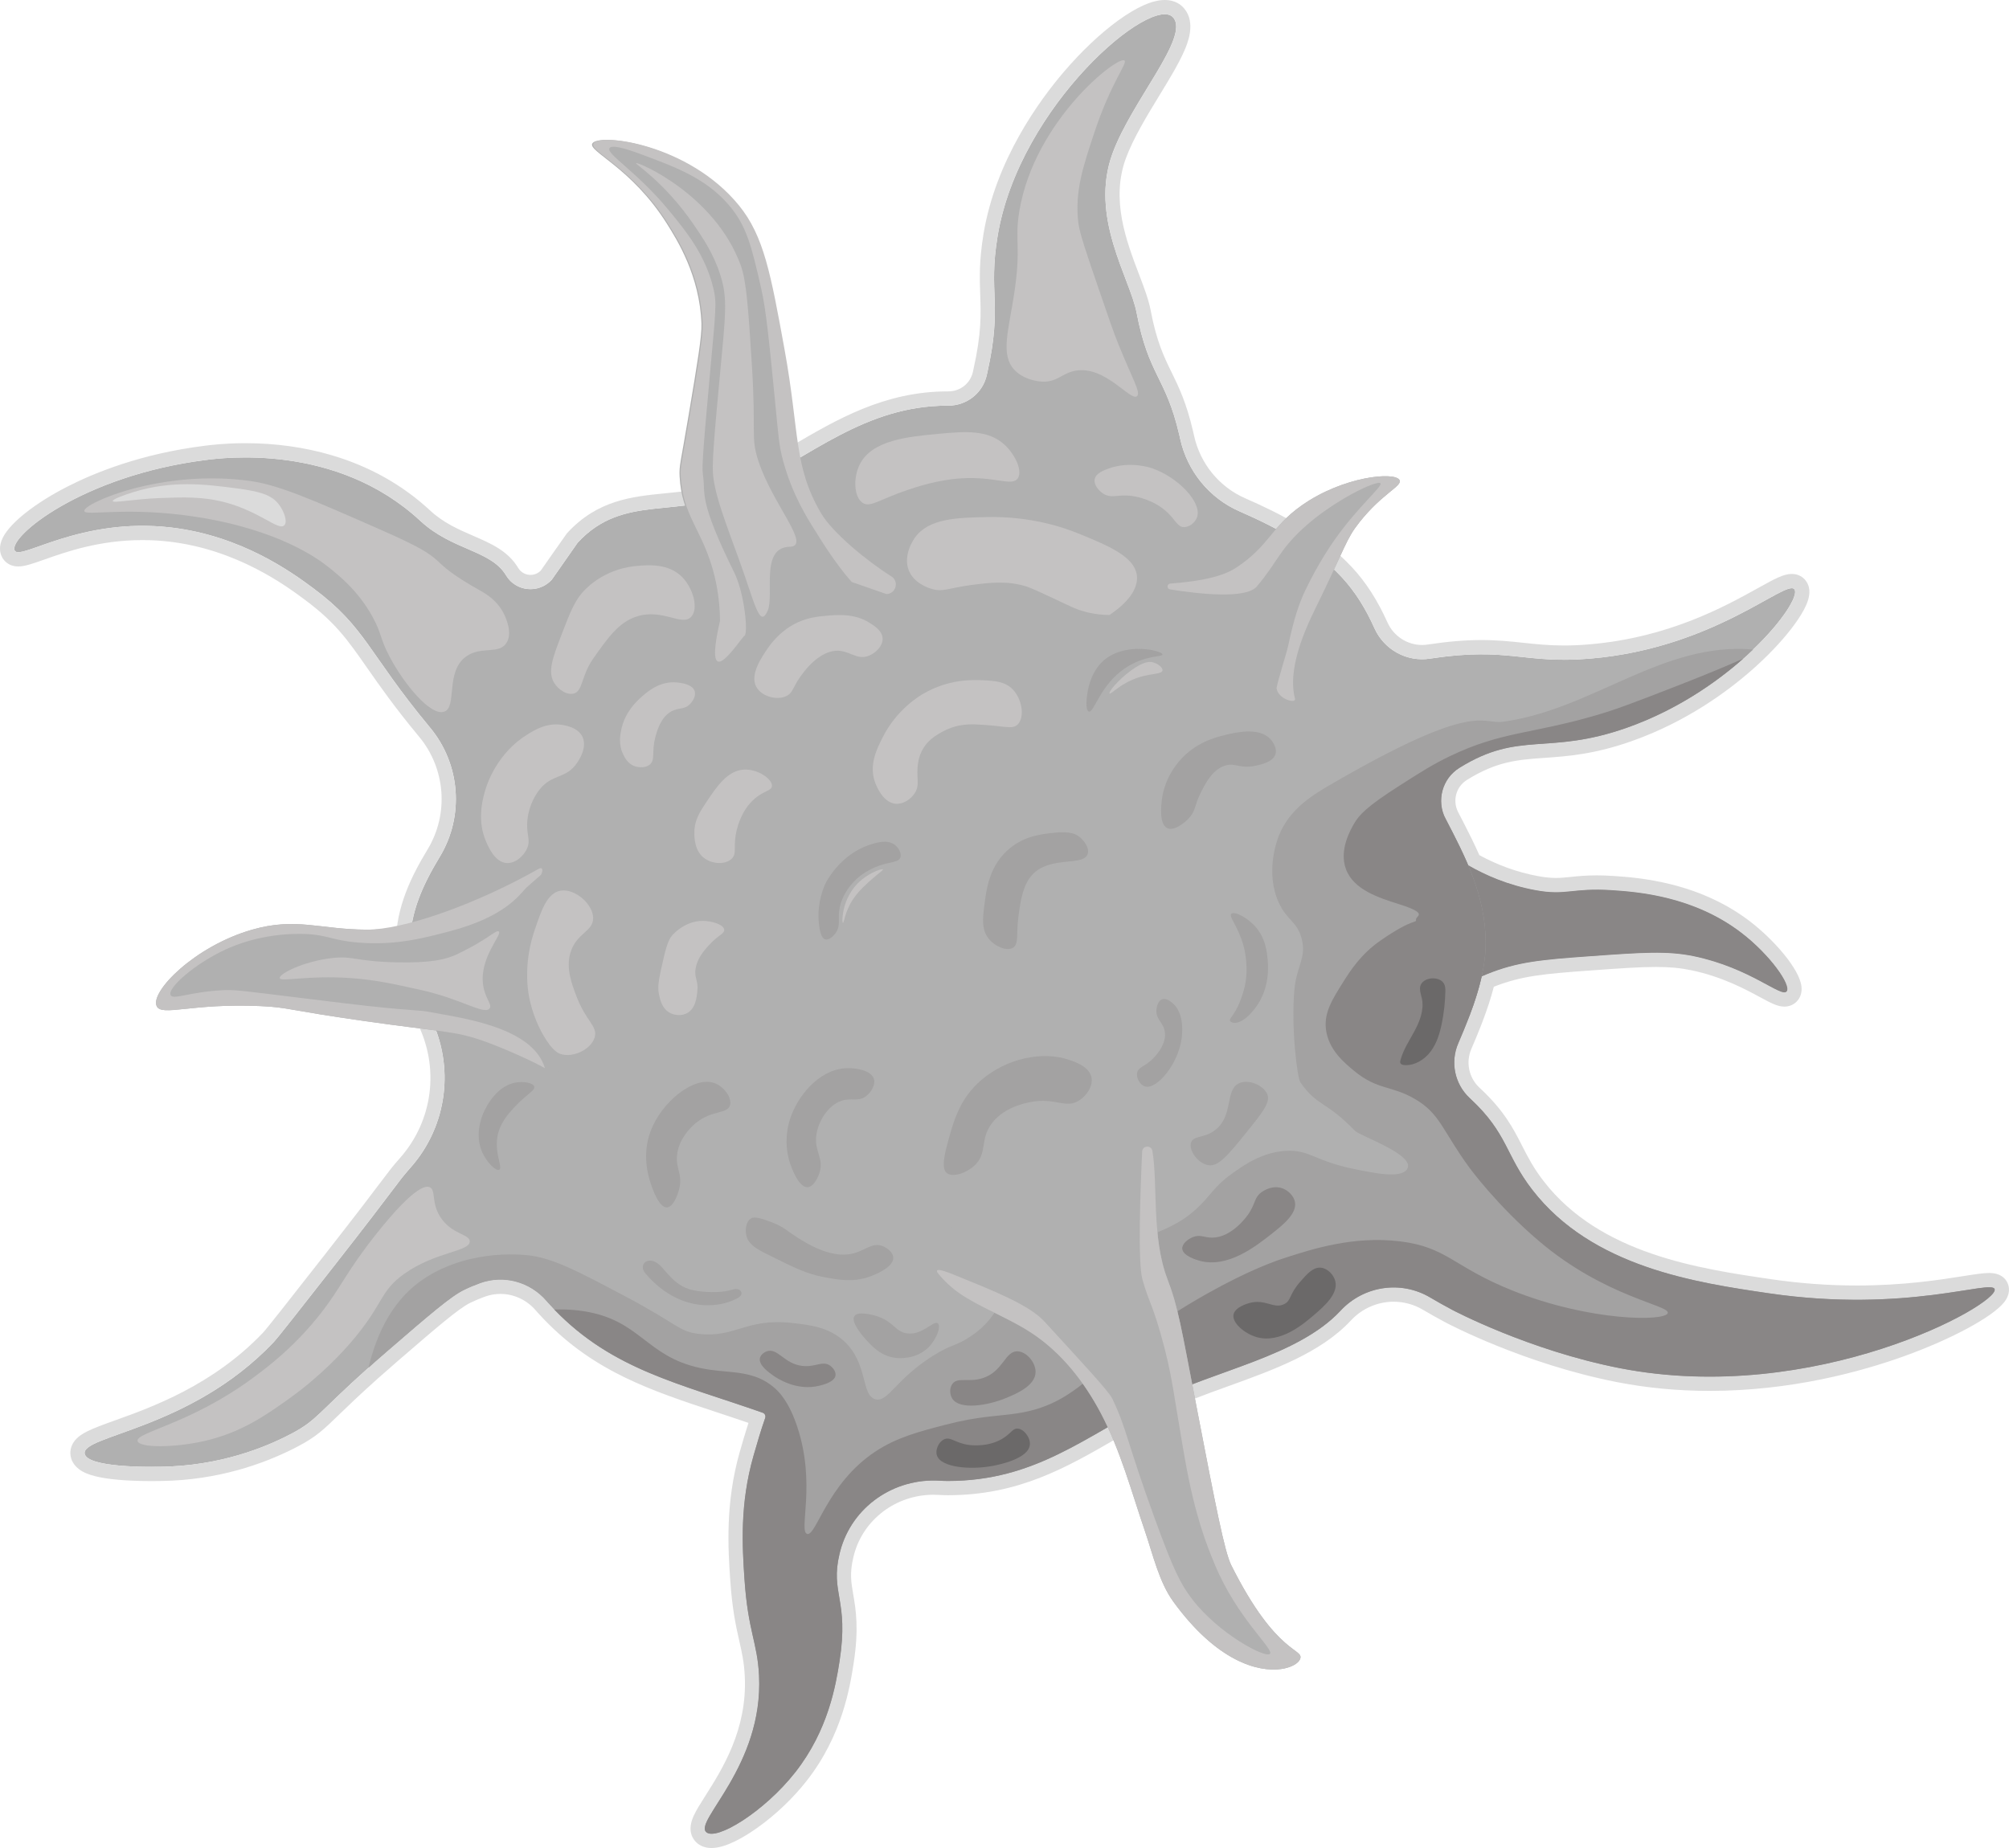 <?xml version="1.0" encoding="UTF-8"?>
<svg id="Capa_1" xmlns="http://www.w3.org/2000/svg" viewBox="0 0 1692.479 1557.1">
  <defs>
    <style>
      .cls-1 {
        fill: #898686;
      }

      .cls-2 {
        fill: #a3a2a2;
      }

      .cls-3 {
        fill: #c4c2c2;
      }

      .cls-4 {
        fill: #b0b0b0;
      }

      .cls-5 {
        fill: #dbdbdb;
      }

      .cls-6 {
        fill: #6b6969;
      }
    </style>
  </defs>
  <g>
    <path class="cls-4" d="M1364.609,1152.791c-76.89-15.03-141.05-49.06-141.05-49.06-6.73-3.57-12.94-7.07-18.71-10.49-24.57-14.56-55.87-9.89-75.36,10.99-.13.14-.26.28-.39.42-35.79,38.16-106.07,50.23-153.14,74.2-61.64,31.4-103.46,68.99-177.37,68.99-2.26,0-4.53-.07-6.81-.22-38.57-2.46-74.02,21.92-83.91,59.28-.2.75-.39,1.5-.57,2.27-8.04,33.38,8.09,38.47,0,90.45-3.15,20.23-9.51,58.22-37.19,93.52-26.29,33.53-66.72,58.14-75.13,50.59-10.51-9.43,48.17-55.79,44.46-131.84-1.37-28.26-9.25-36.95-12.26-81.26-1.89-27.79-4.02-63.6,7.66-104.25,2.94-10.23,6.06-21.05,9.78-31.63.64-1.79-.29-3.76-2.08-4.39l-.03-.01c-69.69-24.57-126.55-36.04-175.54-86.98-1.75-1.81-3.49-3.68-5.22-5.6-.48-.53-.95-1.07-1.42-1.62-13.77-15.95-35.76-22.09-55.6-15.01-4.44,1.58-8.99,3.47-13.65,5.73-11.13,5.37-28.6,20.44-63.55,50.59-6.38,5.5-12.06,10.49-17.13,15.02-42.48,37.92-43.11,44.05-64.8,55.5-15.28,8.07-51.75,25.22-101.35,27.6-20.3.97-70.9.81-72.91-10.73-2.71-15.61,88.88-20.21,158.76-93.52,3.86-4.05,20.01-24.68,52.32-65.93,54.73-69.89,51.11-67.59,63.13-81.25.17-.19.33-.38.49-.56,30.96-35.07,37.25-85.34,16.2-127.11-9.68-19.21-16.69-39.31-16.69-61.67,0-26.47,11.16-50.09,24.93-72.86,20.76-34.3,17.47-77.99-8.13-108.84l-.4-.47c-52.1-62.79-53.6-83.97-98.12-117.05-18.04-13.4-60.41-44.13-119.58-51.1-76.67-9.04-127.24,28.2-131.85,19.44-5.92-11.24,56.67-63.18,160.96-76.36,13.85-1.75,109.77-14.59,180.77,51.31,26.85,24.92,59.38,24.53,72.2,45.9,8.31,13.86,27.6,15.6,38.51,3.67.07-.08,21.73-31.1,21.8-31.18,38.77-42.16,85.26-19.13,137.47-44.21,59.29-28.47,104.31-71.29,174.48-71.29h.11c15.58.12,29.2-10.49,32.6-25.69.18-.83.36-1.64.54-2.45,12.86-57.69.54-65.91,8.58-114.66,18.19-110.22,130.56-204.6,147.97-184.17,13.97,16.4-34.58,69.58-51.11,114.38-19.79,53.68,14.74,105.27,20.26,134.27,10.18,53.44,24.49,53.76,35.94,102.86.27,1.16.53,2.33.79,3.52,5.97,27.14,24.5,49.89,49.96,61.02,32.41,14.17,63.16,30.78,86.06,55.39,11.79,12.66,20.55,27.31,27.63,43.09,8.1,18.05,27.11,28.6,46.67,25.63.19-.03.38-.06.57-.09,66.66-10.08,77.83,4.91,135.09,0,104.94-8.98,165.04-67.7,171.54-58.25,3.41,4.96-9.55,26.47-34.84,50.66-2.66,2.54-5.45,5.12-8.38,7.7-24.38,21.55-57.89,44.03-97.83,58.15-66.7,23.58-90.52,2.31-141.05,33.73-.09.06-.19.12-.28.18-14.13,8.82-19.22,26.89-12.1,41.83.16.34.33.68.5,1.01,1.42,2.74,2.84,5.48,4.25,8.22,5.25,10.2,10.35,20.41,14.8,30.89,14.5,8.39,33.52,16.75,56.75,21.04,26,4.81,30.59-2.22,64.39,0,21.88,1.44,68.75,5.1,108.85,35.75,24.5,18.72,42.48,44.47,38.33,49.58-4.54,5.58-30.34-19.67-78.19-29.65-22.4-4.68-44.06-3.12-87.39,0-40.42,2.9-61.17,4.58-87.39,15.33-1.34.55-2.66,1.11-3.96,1.68-2.47,11.06-6.14,22.32-10.4,33.56-.49,1.28-.98,2.56-1.48,3.84-2.47,6.33-5.12,12.66-7.83,18.93-6.86,15.87-3.05,34.33,9.59,46.13.26.24.51.48.76.71,31.56,29.49,29.18,47.06,52.05,76.65,50.51,65.35,138.3,78.22,199.38,87.17,116.24,17.04,187.94-12.17,190.11-3.43,3.23,13.05-151.66,98.6-315.82,66.51Z"/>
    <path class="cls-5" d="M981.253,12c3.096,0,5.522.906,7.137,2.801,13.97,16.4-34.58,69.58-51.11,114.38-19.79,53.68,14.74,105.27,20.26,134.27,10.18,53.44,24.49,53.76,35.94,102.86.27,1.16.53,2.33.79,3.52,5.97,27.14,24.5,49.89,49.96,61.02,32.41,14.17,63.16,30.78,86.06,55.39,11.79,12.66,20.55,27.31,27.63,43.09,7.187,16.016,22.965,26.128,40.094,26.128,2.175,0,4.372-.163,6.575-.498.19-.03.38-.06.57-.09,17.54-2.652,31.24-3.569,42.947-3.569,26.191,0,42.416,4.587,69.395,4.587,6.792,0,14.262-.29,22.748-1.018,97.164-8.315,155.889-59.276,169.218-59.276,1.067,0,1.841.326,2.322,1.026,3.41,4.96-9.55,26.47-34.84,50.66-2.66,2.54-5.45,5.12-8.38,7.7-24.38,21.55-57.89,44.03-97.83,58.15-66.7,23.58-90.52,2.31-141.05,33.73-.09.06-.19.12-.28.18-14.13,8.82-19.22,26.89-12.1,41.83.16.34.33.68.5,1.01,1.42,2.74,2.84,5.48,4.25,8.22,5.25,10.2,10.35,20.41,14.8,30.89,14.5,8.39,33.52,16.75,56.75,21.04,6.922,1.281,12.329,1.722,17.171,1.722,10.736,0,18.708-2.169,34.326-2.169,3.797,0,8.043.128,12.893.447,21.88,1.44,68.75,5.1,108.85,35.75,24.5,18.72,42.48,44.47,38.33,49.58-.443.545-1.089.796-1.938.796-7.848,0-33.072-21.44-76.252-30.446-10.112-2.113-20.073-2.954-31.944-2.954-14.427,0-31.675,1.242-55.446,2.954-40.42,2.9-61.17,4.58-87.39,15.33-1.34.55-2.66,1.11-3.96,1.68-2.47,11.06-6.14,22.32-10.4,33.56-.49,1.28-.98,2.56-1.48,3.84-2.47,6.33-5.12,12.66-7.83,18.93-6.86,15.87-3.05,34.33,9.59,46.13.26.24.51.48.76.71,31.56,29.49,29.18,47.06,52.05,76.65,50.51,65.35,138.3,78.22,199.38,87.17,27.208,3.989,51.986,5.444,73.993,5.444,59.268,0,98.504-10.544,111.466-10.546,2.787-0,4.357.487,4.651,1.672,2.726,11.012-107.173,73.661-240.198,73.661-24.612,0-49.992-2.141-75.621-7.151-76.89-15.03-141.05-49.06-141.05-49.06-6.73-3.57-12.94-7.07-18.71-10.49-9.595-5.686-20.22-8.439-30.763-8.44-16.456-.001-32.718,6.703-44.597,19.43-.13.14-.26.28-.39.42-35.79,38.16-106.07,50.23-153.14,74.2-61.64,31.4-103.46,68.99-177.37,68.99-2.26,0-4.53-.07-6.81-.22-1.787-.114-3.573-.17-5.345-.171-36.462-.003-69.134,23.821-78.565,59.45-.2.75-.39,1.5-.57,2.27-8.04,33.38,8.09,38.47,0,90.45-3.15,20.23-9.51,58.22-37.19,93.52-23.06,29.41-57,51.96-70.667,51.96-1.914,0-3.43-.442-4.463-1.37-10.51-9.43,48.17-55.79,44.46-131.84-1.37-28.26-9.25-36.95-12.26-81.26-1.89-27.79-4.02-63.6,7.66-104.25,2.94-10.23,6.06-21.05,9.78-31.63.64-1.79-.29-3.76-2.08-4.39l-.03-.01c-69.69-24.57-126.55-36.04-175.54-86.98-1.75-1.81-3.49-3.68-5.22-5.6-.48-.53-.95-1.07-1.42-1.62-9.945-11.52-24.181-17.922-38.795-17.923-5.62-0-11.294.946-16.805,2.913-4.44,1.58-8.99,3.47-13.65,5.73-11.13,5.37-28.6,20.44-63.55,50.59-6.38,5.5-12.06,10.49-17.13,15.02-42.48,37.92-43.11,44.05-64.8,55.5-15.28,8.07-51.75,25.22-101.35,27.6-4.395.21-10.214.367-16.649.367-23.288,0-54.687-2.055-56.261-11.097-2.71-15.61,88.88-20.21,158.76-93.52,3.86-4.05,20.01-24.68,52.32-65.93,54.73-69.89,51.11-67.59,63.13-81.25.17-.19.33-.38.49-.56,30.96-35.07,37.25-85.34,16.2-127.11-9.68-19.21-16.69-39.31-16.69-61.67,0-26.47,11.16-50.09,24.93-72.86,20.76-34.3,17.47-77.99-8.13-108.84l-.4-.47c-52.1-62.79-53.6-83.97-98.12-117.05-18.04-13.4-60.41-44.13-119.58-51.1-8.405-.991-16.503-1.426-24.254-1.426-55.419-.002-93.46,22.211-104.578,22.211-1.513,0-2.526-.411-3.018-1.345-5.92-11.24,56.67-63.18,160.96-76.36,4.29-.542,16.461-2.149,33.32-2.149,37.569,0,98.442,7.971,147.45,53.459,26.85,24.92,59.38,24.53,72.2,45.9,4.589,7.654,12.528,11.612,20.554,11.612,6.507,0,13.071-2.601,17.956-7.942.07-.08,21.73-31.1,21.8-31.18,38.77-42.16,85.26-19.13,137.47-44.21,59.29-28.47,104.31-71.29,174.48-71.29h.11c.086.001.175.001.262.001,15.472,0,28.957-10.575,32.338-25.691.18-.83.36-1.64.54-2.45,12.86-57.69.54-65.91,8.58-114.66,16.503-100.001,110.537-186.971,140.833-186.971M981.253,0c-10.338,0-23.639,5.872-39.532,17.453-14.886,10.847-30.504,25.619-45.167,42.721-20.993,24.485-57.739,74.822-67.974,136.842-3.791,22.984-3.285,37.489-2.797,51.516.575,16.507,1.118,32.098-5.656,62.487-.184.828-.366,1.648-.548,2.487-2.165,9.579-10.636,16.264-20.617,16.264l-.163-.001-.05-.001h-.16c-53.578,0-93.83,23.701-132.757,46.621-15.04,8.855-30.592,18.012-46.917,25.851-19.964,9.59-39.525,11.525-58.441,13.396-28.043,2.774-57.041,5.641-82.668,33.509l-.101.109-.098.112q-.466.533-11.706,16.619c-4.198,6.009-8.878,12.706-10.365,14.829-2.333,2.311-5.381,3.576-8.654,3.576-4.255,0-8.091-2.162-10.262-5.783-8.673-14.457-22.957-20.649-38.08-27.205-12.249-5.31-24.915-10.8-36.249-21.32-23.146-21.483-50.999-37.129-82.784-46.502-22.866-6.743-47.369-10.162-72.829-10.162-17.134,0-29.709,1.595-34.442,2.195l-.383.049c-52.483,6.633-91.456,22.289-114.909,34.255-26.98,13.765-47.802,30.116-54.341,42.673-4.002,7.684-2.656,13.448-.822,16.93,1.226,2.329,5.012,7.753,13.635,7.753,5.497,0,11.967-2.287,21.762-5.747,18.556-6.557,46.599-16.465,82.816-16.464,7.604.001,15.291.453,22.849,1.343,57.178,6.736,98.336,37.307,113.83,48.816,25.905,19.248,35.948,33.629,52.587,57.453,10.329,14.79,23.185,33.198,43.454,57.626l.048.058.049.057.353.415c22.289,26.911,25.125,65.04,7.05,94.904-13.186,21.805-26.664,48.248-26.664,79.073,0,21.423,5.711,42.735,17.974,67.07,18.976,37.654,13.292,82.31-14.48,113.768-.08.09-.188.214-.297.339l-.14.161-.033.037-.033.037c-6.044,6.868-8.341,9.917-15.162,18.968-7.441,9.874-19.894,26.399-48.407,62.81l-1.224,1.563c-29.263,37.359-46.925,59.91-50.335,63.487-42.09,44.156-93.576,62.638-124.338,73.681-9.974,3.581-17.852,6.409-23.726,9.381-4.005,2.027-6.89,4.03-9.081,6.305-3.971,4.123-5.658,9.267-4.752,14.485.773,4.438,3.725,10.563,13.405,14.579,4.267,1.77,9.705,3.136,16.626,4.174,12.619,1.893,27.659,2.291,38.053,2.291,5.966,0,12.082-.135,17.221-.381,46.836-2.247,83.702-16.997,106.381-28.976,15.252-8.051,21.316-13.92,34.602-26.779,7.257-7.024,17.197-16.644,32.585-30.38,5.289-4.726,10.998-9.732,16.974-14.883,33.03-28.494,51.223-44.188,60.929-48.871,4.113-1.994,8.297-3.751,12.459-5.232,4.129-1.474,8.426-2.219,12.781-2.218,11.321.001,22.141,5.008,29.691,13.741.607.71,1.125,1.3,1.63,1.858,1.839,2.041,3.692,4.029,5.487,5.886,42.506,44.198,90.081,59.919,145.169,78.122,8.793,2.906,17.819,5.888,27.048,9.063-2.714,8.374-5.092,16.651-7.253,24.169-12.509,43.536-9.855,82.557-8.099,108.379,1.693,24.922,4.85,38.907,7.635,51.245,2.254,9.984,4.034,17.87,4.612,29.781,2.188,44.847-19.09,78.39-33.171,100.586-4.344,6.847-7.774,12.255-9.954,17.085-5.631,12.483-.765,19.467,2.636,22.519,2.254,2.024,6.25,4.438,12.477,4.438,12.115,0,27.772-9.341,38.773-17.177,15.28-10.883,29.96-24.868,41.337-39.379,30.167-38.471,36.541-79.406,39.604-99.078,4.559-29.293,1.85-45.173-.327-57.933-1.797-10.531-3.095-18.14.136-31.553l.009-.039.009-.039c.14-.601.297-1.226.48-1.91,7.881-29.77,35.417-50.545,66.97-50.542,1.524 0,3.066.049,4.581.146,2.457.162,5.013.244,7.575.244,59.453,0,99.473-23.126,141.842-47.609,13.037-7.533,26.517-15.323,40.975-22.688,15.558-7.923,33.851-14.522,53.218-21.509,38.252-13.8,77.805-28.069,103.227-55.175l.02-.022.021-.022.39-.42c9.244-9.904,22.302-15.596,35.803-15.595,8.658.001,17.181,2.339,24.646,6.763,6.184,3.665,12.645,7.288,19.204,10.767,2.685,1.424,66.628,35.039,144.371,50.236,25.032,4.893,51.249,7.374,77.924,7.374,68.539,0,127.264-16.005,164.458-29.431,39.641-14.309,74.097-32.953,83.79-45.339,4.4-5.622,4.385-10.594,3.598-13.775-.806-3.249-4.005-10.789-16.298-10.789-5.071.001-12.195,1.122-22.056,2.675-19.897,3.134-49.966,7.87-89.412,7.87-23.877,0-48.187-1.789-72.252-5.317-60.802-8.909-144.072-21.111-191.626-82.635-8.621-11.155-13.259-20.25-18.17-29.881-7.338-14.391-14.926-29.271-35.182-48.199l-.034-.032-.034-.031-.291-.272c-.139-.13-.279-.262-.421-.394-8.874-8.298-11.586-21.388-6.748-32.582,3.127-7.236,5.742-13.558,7.994-19.329.508-1.301,1.008-2.607,1.508-3.912,4.037-10.65,7.143-20.235,9.434-29.125,23.196-9.224,42.251-10.916,81.969-13.766,23.569-1.697,40.592-2.923,54.587-2.923,11.458,0,20.553.833,29.491,2.7,26.255,5.476,45.483,15.873,58.207,22.753,9.165,4.955,14.697,7.947,20.498,7.947,4.512,0,8.506-1.855,11.246-5.222,1.819-2.24,3.836-6.104,3.155-11.841-1.765-14.872-23.507-39.566-43.507-54.848-18.591-14.21-40.663-24.616-65.599-30.927-21.295-5.389-39.805-6.608-49.748-7.262-4.842-.318-9.316-.473-13.681-.473-9.159,0-15.821.691-21.698,1.3-4.497.466-8.382.869-12.628.869-4.612,0-9.375-.484-14.988-1.522-17.263-3.188-33.904-9.141-49.524-17.712-4.292-9.735-9.021-19.132-13.539-27.91-1.415-2.749-2.84-5.5-4.265-8.25-.092-.178-.198-.388-.296-.598l-.013-.027-.013-.026c-4.55-9.548-1.274-20.935,7.622-26.488l.153-.095.074-.05c.047-.03.091-.058.135-.086,25.132-15.601,42.696-16.837,64.922-18.399,19.705-1.385,42.039-2.955,73.692-14.145,45.955-16.247,80.712-41.853,101.778-60.473,2.838-2.499,5.696-5.125,8.72-8.012,12.298-11.763,22.914-24.046,29.9-34.594,6.449-9.736,13.02-22.12,6.542-31.543-2.723-3.958-7.173-6.227-12.211-6.227-6.933,0-14.545,4.225-28.364,11.894-28.113,15.603-75.165,41.717-141.877,47.426-7.647.656-14.753.974-21.725.974-12.948,0-23.151-1.093-33.953-2.251-10.719-1.149-21.803-2.336-35.443-2.336-13.624,0-28.259,1.212-44.741,3.704l-.039.006-.039.006-.528.083c-1.572.237-3.168.357-4.745.357-12.515,0-23.956-7.474-29.147-19.041-8.366-18.646-18.112-33.809-29.796-46.355-26.199-28.155-61.878-45.897-90.035-58.207-21.806-9.533-37.899-29.198-43.047-52.603-.268-1.227-.54-2.45-.822-3.663-5.693-24.413-12.065-37.444-18.227-50.046-6.438-13.167-12.519-25.604-17.612-52.339-1.689-8.874-5.429-18.702-9.761-30.081-10.655-27.996-23.915-62.838-11.028-97.792,6.234-16.895,17.944-36.086,28.276-53.017,8.254-13.526,16.05-26.301,20.858-37.336,2.552-5.855,10.317-23.673-.149-35.959-2.729-3.203-7.767-7.019-16.272-7.019h0Z"/>
  </g>
  <path class="cls-1" d="M1505.179,835.361c-4.54,5.58-30.34-19.67-78.19-29.65-22.4-4.68-44.06-3.12-87.39,0-40.42,2.9-61.17,4.58-87.39,15.33-1.34.55-2.66,1.11-3.96,1.68-2.47,11.06-6.14,22.32-10.4,33.56-18.05,5.04-30.43,7.46-36.14-.87-10.94-15.95,24.22-39.67,20.42-86.07-3.63-44.35-39.41-67.31-30.64-79.38,3.61-4.96,11.99-4.3,25.82-1.09.16.34.33.68.5,1.01,1.42,2.74,2.84,5.48,4.25,8.22,5.25,10.2,10.35,20.41,14.8,30.89,14.5,8.39,33.52,16.75,56.75,21.04,26,4.81,30.59-2.22,64.39,0,21.88,1.44,68.75,5.1,108.85,35.75,24.5,18.72,42.48,44.47,38.33,49.58Z"/>
  <path class="cls-4" d="M736.585,484.349l-17.13,9.25-116.25,62.81c1.87-12.25,2.55-23.4,2.42-33.45-.24-19.44-3.51-34.82-7.02-46.27-9.76-31.94-24.31-43.16-26.06-75.13-.51-9.35.64-10.18,7.66-52.12,7.41-44.18,11.11-66.27,10.74-76.66-1.45-40.4-20.47-70.58-29.13-84.32-29.78-47.24-66.29-60.73-62.86-67.46,4.67-9.15,80.25.01,122.65,52.13,20.97,25.78,26.76,57.56,38.33,121.11,12.82,70.41,7.45,98.13,30.66,137.99,14.56,24.99,32.8,41.8,45.99,52.12Z"/>
  <path class="cls-4" d="M472.327,912.089c-6.88-5.2-15.78-11.38-26.63-17.54-11.28-6.41-24.65-12.79-40.06-18.04-23.59-8.03-32.68-6.83-98.88-16.25-65.78-9.35-63.36-11.47-87.39-12.56-57.81-2.63-83.24,9.07-87.39,0-5.55-12.15,32.09-50.57,80.49-64.39,37.12-10.61,57.24-.08,96.59,0,32.68.06,79.86-7.09,137.98-41.88l1.29,8.71,24,161.95Z"/>
  <path class="cls-3" d="M385.504,803.814c-9.637,4.704-22.858,7.657-51.502,7.023-35.548-.787-36.083-5.797-55.014-3.511-23.787,2.871-44.086,13.333-43.308,16.788.79,3.508,22.784-2.544,59.695,0,20.453,1.41,35.606,4.778,59.696,10.134,33.843,7.523,53.01,21.199,57.354,15.444,2.547-3.374-3.746-8.072-5.413-19.688-3.347-23.307,16.508-42.578,13.168-45.211-1.624-1.281-6.209,3.369-19.313,10.973,0,0-5.945,3.45-15.363,8.047Z"/>
  <path class="cls-2" d="M1364.607,1152.789c-76.89-15.03-141.05-49.06-141.05-49.06-6.73-3.57-12.94-7.07-18.71-10.49-24.57-14.56-55.87-9.89-75.36,10.99-.13.14-.26.28-.39.42-35.79,38.16-106.07,50.23-153.14,74.2-61.64,31.4-103.46,68.99-177.37,68.99-2.26,0-4.53-.07-6.81-.22-38.57-2.46-74.02,21.92-83.91,59.28-.2.75-.39,1.5-.57,2.27-8.04,33.38,8.09,38.47,0,90.45-3.15,20.23-9.51,58.22-37.19,93.52-26.29,33.53-66.72,58.14-75.13,50.59-10.51-9.43,48.17-55.79,44.46-131.84-1.37-28.26-9.25-36.95-12.26-81.26-1.89-27.79-4.02-63.6,7.66-104.25,2.94-10.23,6.06-21.05,9.78-31.63.64-1.79-.29-3.76-2.08-4.39l-.03-.01c-72.18-25.45-130.59-36.84-180.76-92.58-.48-.53-.95-1.07-1.42-1.62-13.77-15.95-35.76-22.09-55.6-15.01-4.44,1.58-8.99,3.47-13.65,5.73-11.13,5.37-28.6,20.44-63.55,50.59-6.38,5.5-12.06,10.49-17.13,15.02,7.2-29.89,21.02-58.68,48.32-76.08,39.66-25.28,85.61-18.88,88.86-18.39,20.25,3.1,39.54,13.3,78.12,33.7,46.59,24.63,45.83,30.15,62.91,32.17,30.74,3.64,39.81-13.47,78.52-9.19,14.92,1.65,31.01,3.43,43.93,15.32,20.57,18.92,14.13,45.97,26.58,49.02,10.61,2.6,16.63-16.69,48.49-36.76,16.39-10.33,18.12-7.31,31.66-16.34,26.93-17.97,22.74-36.31,44.93-50.05,21.94-13.57,30.03-7.89,82.73-26.55,31.28-11.07,47.23-16.89,62.3-30.64,12.65-11.55,14.28-18.38,29.61-29.43,9.98-7.19,25.62-18.46,46.02-19.59,19.82-1.1,23.93,8.48,57.39,15.32,18.42,3.77,39.59,8.1,44.68,0,7.42-11.81-39.727-27.818-43.917-32.148-24.8-25.65-31.597-20.282-45.957-40.752-2.78-3.96-7.995-46.57-5.105-78.25,1.81-19.93,10.28-26.77,6.13-42.89-3.78-14.69-12.36-15.05-19.41-30.64-11.45-25.35-1.35-52.26,0-55.72,9.27-23.68,29.7-35.4,46.98-45.39,119.69-69.14,123.79-48.58,141.96-51.06,75.83-10.35,134.38-67.55,210.82-60.86-24.81,23.73-61.48,50.04-106.21,65.85-66.7,23.58-90.52,2.31-141.05,33.73-.09.06-.19.12-.28.18-14.45,9.02-19.45,27.71-11.6,42.84,17.01,32.78,33.81,64.95,33.81,104.93,0,26.82-10.9,56.04-23.08,84.24-6.86,15.87-3.05,34.33,9.59,46.13.26.24.51.48.76.71,31.56,29.49,29.18,47.06,52.05,76.65,50.51,65.35,138.3,78.22,199.38,87.17,116.24,17.04,187.94-12.17,190.11-3.43,3.23,13.05-151.66,98.6-315.82,66.51Z"/>
  <path class="cls-4" d="M1145.367,439.889c-11.66,14.7-11.24,19.77-38.33,75.12-13.92,28.46-17.62,34.45-23.65,41.4-3.02,3.48-6.13,6.64-9.28,9.5-11.62,10.57-23.61,17.11-32.54,21.16l-30.5-49.25-23.61-38.14c13.4-2.49,33.65-7.93,54.11-21.46,27.79-18.38,29.11-33.94,54.74-52.13,35.03-24.85,79.31-28.99,82.79-21.46,2.28,4.92-14.6,11.14-33.73,35.26Z"/>
  <path class="cls-1" d="M1364.607,1152.789c-76.89-15.03-141.05-49.06-141.05-49.06-6.73-3.57-12.94-7.07-18.71-10.49-24.57-14.56-55.87-9.89-75.36,10.99-.13.14-.26.28-.39.42-35.79,38.16-106.07,50.23-153.14,74.2-61.64,31.4-103.46,68.99-177.37,68.99-2.26,0-4.53-.07-6.81-.22-38.57-2.46-74.02,21.92-83.91,59.28-.2.75-.39,1.5-.57,2.27-8.04,33.38,8.09,38.47,0,90.45-3.15,20.23-9.51,58.22-37.19,93.52-26.29,33.53-66.72,58.14-75.13,50.59-10.51-9.43,48.17-55.79,44.46-131.84-1.37-28.26-9.25-36.95-12.26-81.26-1.89-27.79-4.02-63.6,7.66-104.25,2.94-10.23,6.06-21.05,9.78-31.63.64-1.79-.29-3.76-2.08-4.39l-.03-.01c-69.69-24.57-126.55-36.04-175.54-86.98,11.47-.39,22.69.62,32.74,2.95,43.27,10.04,47.61,40.69,98.93,47.87,19.24,2.69,37.32.99,53.59,15.01,4.34,3.73,12.51,11.99,19.52,33.26,15.88,48.19.87,87.51,8.17,89.96,7.59,2.54,16.75-42.45,57.64-69.45,18-11.89,36.83-16.77,58.78-22.47,29.35-7.62,44.73-7.12,61.07-9.71,58-9.19,64.05-47.16,159.53-100.8,35.88-20.16,57.98-27.69,66.44-30.42,22.16-7.15,56.92-18.37,95.93-13.65,39.93,4.83,45.08,21.61,94.99,41.52,65.57,26.16,128.91,26.01,130.72,18.88,1.71-6.7-52.45-13.12-108.25-60.4-35.4-29.99-58.73-61.88-58.73-61.88-23.03-31.48-24.52-45.42-45.95-58-19.76-11.6-31.35-7.29-51.32-23.75-8.17-6.74-21.78-17.96-23.75-35.24-1.59-14,5.27-24.87,14.99-40.29,5.26-8.34,14.37-22.8,30.97-34.27,28.59-19.76,30.157-14.001,29.957-17.861-.15-3,10.943-4.789-13.627-12.559-17.72-5.6-39.02-12.33-45.44-29.82-5.92-16.15,3.89-33.1,6.9-38.3,4.07-7.02,10.02-14,38.54-32.17,18.61-11.86,27.92-17.79,41.88-24.51,44.46-21.4,68.32-18.31,125.62-35.24,16.34-4.83,32.85-11.24,65.87-24.06,23.49-9.12,41.6-16.72,55.89-22.99-24.38,21.55-57.89,44.03-97.83,58.15-66.7,23.58-90.52,2.31-141.05,33.73-.09.06-.19.12-.28.18-14.45,9.02-19.45,27.71-11.6,42.84,17.01,32.78,33.81,64.95,33.81,104.93,0,26.82-10.9,56.04-23.08,84.24-6.86,15.87-3.05,34.33,9.59,46.13.26.24.51.48.76.71,31.56,29.49,29.18,47.06,52.05,76.65,50.51,65.35,138.3,78.22,199.38,87.17,116.24,17.04,187.94-12.17,190.11-3.43,3.23,13.05-151.66,98.6-315.82,66.51Z"/>
  <path class="cls-4" d="M1095.116,1398.213c-1.498,3.289-7.155,6.845-15.816,8.067h-.008c-19.49,2.736-54.178-6.351-90.832-56.797-12.017-16.544-17.289-40.077-23.791-59.073-11.456-33.449-20.486-67.785-37.039-99.25-13.984-26.578-33.039-51.048-58.052-67.676-17.273-11.482-36.897-18.938-54.721-29.541-20.151-11.984-29.666-26.302-41.265-45.633l27.842-14.411,147.687-76.446,14.101-7.297c17.18,19.633,2.904,81.969,20.193,127.335,9.13,23.951,11.222,38.386,25.574,112.907,15.021,77.911,22.637,117.1,28.227,128.297,38.587,77.275,62.245,69.935,57.901,79.517Z"/>
  <path class="cls-3" d="M746.741,500.536l-29.127-10.137c-13.94-15.36-27.547-37.99-30.297-42.32-7.84-12.34-19.98-31.77-27.57-59.75-3.62-13.31-3.81-19.77-6.9-51.19-4.98-50.79-7.48-76.18-11.64-94.34-8.03-35.06-12.05-52.58-27.58-70.47-18.85-21.71-43.37-30.99-68.78-40.59-9.6-3.64-29-10.97-31.4-6.9-2.9,4.91,22.94,19.58,49.78,52.09,14.41,17.45,31.16,37.73,37.9,66.64,2.81,12.04,1.92,17.2-3.43,75.83-6.49,71.16-6.27,75.44-5.36,81.84,2.18,15.27-4.277,19.375,26.29,81.3,8.572,17.366,11.802,50.954,8.572,53.154-3.84,2.62-36.137,55.105-20.602-12.734-.24-19.44-3.51-34.82-7.02-46.27-9.76-31.94-24.31-43.16-26.06-75.13-.51-9.35.64-10.18,7.66-52.12,7.41-44.18,11.11-66.27,10.74-76.66-1.45-40.4-20.47-70.58-29.13-84.32-29.78-47.24-66.29-60.73-62.86-67.46,4.67-9.15,80.25.01,122.65,52.13,20.97,25.78,26.76,57.56,38.33,121.11,12.82,70.41,7.45,98.13,30.66,137.99,9.773,16.774,39.472,40.973,59.317,53.378,6.823,4.265,3.902,14.791-4.143,14.93Z"/>
  <path class="cls-3" d="M143.747,838.469c2.11,4.21,15.47-2.57,42.89-4.1,11.18-.62,15.34.15,67.91,6.61,29.03,3.56,43.79,5.37,55.85,6.67,44.2,4.77,40.42,2.91,53.43,5.37,26.11,4.93,85.022,12.503,95.235,46.971-11.28-6.41-38.015-18.231-53.425-23.481-23.59-8.03-32.68-6.83-98.88-16.25-65.78-9.35-63.36-11.47-87.39-12.56-57.81-2.63-83.24,9.07-87.39,0-5.55-12.15,32.09-50.57,80.49-64.39,37.12-10.61,57.24-.08,96.59,0,30.383.056,90.345-20.459,144.829-51.3,3.418-1.935,3.79,1.669,1.856,5.087l-12.511,10.979c-6.4,6.95-18.885,24.584-64.065,36.504-22.42,5.92-46.11,12.17-77.28,9.6-24.18-1.99-25.64-7.04-48.36-7.3-32.74-.37-56.4,9.83-63.83,13.28-25.42,11.83-48.96,32.32-45.95,38.31Z"/>
  <path class="cls-3" d="M1145.367,439.889c-11.66,14.7-11.24,19.77-38.33,75.12-13.92,28.46-21.167,54.343-16.06,73.747,1.173,4.456-14.298.519-15.575-8.936,1.23-7,8.502-29.594,9.702-35.234,4.79-22.42,8.809-35.215,14.809-47.745,10.31-21.57,21.621-38.018,24.511-42.128,19.53-27.79,40.483-44.939,38.553-47.489-2.48-3.28-40.47,14.835-65.87,38.555-19.8,18.49-21.25,28.2-38.3,48.38-9.183,10.863-49.667,6.207-73.135,2.435-2.858-.459-2.71-4.618.174-4.865,17.418-1.49,41.228-3.926,55.72-13.51,27.79-18.38,29.11-33.94,54.74-52.13,35.03-24.85,79.31-28.99,82.79-21.46,2.28,4.92-14.6,11.14-33.73,35.26Z"/>
  <path class="cls-3" d="M1095.116,1398.213c-1.498,3.289-7.155,6.845-15.816,8.067h-.008c-19.49,2.736-54.178-6.351-90.832-56.797-12.017-16.544-17.289-40.077-23.791-59.073-11.456-33.449-20.486-67.785-37.039-99.25-13.984-26.578-33.039-51.048-58.052-67.676-17.273-11.482-36.897-18.938-54.721-29.541-10.124-6.02-17.563-12.63-23.93-20.168-6.225-7.37,6.814-2.155,15.743,1.497,29.272,11.971,60.27,24.033,73.212,38.216,30.127,33.014,54,58.324,57.172,64.986,12.536,26.336,11.716,34.913,35.742,100.941,15.808,43.474,21.817,55.307,31.491,67.944,22.402,29.29,61.671,49.963,65.512,46.155,3.933-3.917-27.429-29.37-46.668-75.966-6.268-15.189-16.284-39.506-24.886-88.151-9.565-54.077-10.436-70.488-20.436-105.451-7.624-26.654-9.64-25.917-15.356-45.817-4.01-13.969-1.771-75.464-.258-107.853.243-5.21,7.794-5.676,8.655-.532,4.657,27.811-.749,72.813,12.566,107.749,9.13,23.951,11.222,38.386,25.574,112.907,15.021,77.911,22.637,117.1,28.227,128.297,38.587,77.275,62.245,69.935,57.901,79.517Z"/>
  <path class="cls-2" d="M917.235,578.383c.839-3.248,3.462-12.96,11.006-20.439,18.009-17.852,50.802-9.832,51.085-6.535.192,2.239-14.757.475-31.046,11.274-21.698,14.386-26.591,38.348-31.046,36.849-3.15-1.06-1.983-13.471,0-21.149Z"/>
  <path class="cls-2" d="M888.099,701.65c-11.26,1.235-24.552,2.693-37.143,12.919-17.496,14.21-19.974,34.252-21.801,49.03-1.266,10.237-2.335,20.095,4.037,27.71,5.188,6.199,14.925,10.456,20.186,7.234,5.222-3.198,2.528-11.617,4.739-27.453,1.688-12.094,3.526-25.265,11.41-33.913,15.091-16.553,43.452-6.794,46.832-17.764,1.607-5.217-3.515-11.621-7.267-14.534-2.468-1.916-7.427-4.718-20.994-3.23Z"/>
  <path class="cls-2" d="M1057.728,780.923c8.413,9.593,9.595,20.939,10.187,27.47.457,5.042,2.181,24.066-10.187,40.623-10.969,14.684-19.252,13.907-21.254,11.444-2.051-2.523,5.143-4.489,11.312-25.956,4.938-17.182.865-33.696-.287-37.931-4.388-16.132-12.661-24.216-10.145-26.649,2.502-2.42,13.354,2.994,20.373,10.998Z"/>
  <path class="cls-2" d="M978.754,674.184c2.054-17.646,11.936-29.747,15.215-33.473,13.298-15.111,29.637-19.358,37.563-21.301,9.058-2.22,28.709-7.038,38.513,3.125,2.851,2.956,5.858,8.205,4.476,12.85-1.984,6.668-12.03,8.802-16.648,9.783-14.023,2.98-17.229-3.113-26.34.077-10.428,3.651-16.182,15.115-20.066,22.852-5.298,10.554-3.854,14.743-9.89,21.301-4.359,4.736-12.847,10.956-18.258,8.368-6.923-3.312-5.068-19.259-4.565-23.583Z"/>
  <path class="cls-2" d="M665.053,978.491c-4.896-16.401-.94-30.765,0-33.951,6.179-20.956,24.758-42.936,46.884-44.459,8.585-.591,21.917,1.608,24.251,8.892,1.566,4.888-2.096,11.212-6.467,14.552-6.769,5.173-12.417,1.03-21.017,4.04-11.365,3.978-19.568,17.538-21.017,29.1-1.742,13.903,6.941,19.653,2.425,32.334-.404,1.134-4.035,11.012-9.7,11.317-7.118.384-13.194-14.574-15.358-21.825Z"/>
  <path class="cls-2" d="M690.047,779.548c-2.502-18.494,4.752-33.919,5.271-34.988.696-1.435,12.32-24.504,37.112-32.681,5.447-1.796,15.036-4.959,21.447,0,3.233,2.501,5.941,7.286,4.596,10.723-1.607,4.105-7.846,3.35-17.362,6.638-2.772.958-13.144,4.657-21.344,13.188-2.309,2.401-11.485,11.947-12.869,25.62-.737,7.283,1.125,11.905-2.553,17.533-1.995,3.053-5.88,6.8-9.027,5.956-3.71-.994-4.721-7.922-5.271-11.99Z"/>
  <path class="cls-2" d="M790.132,1115.049c-3.491-3.091-12.804,10.271-26.043,8.425-10.038-1.399-11.014-9.964-25.551-14.553-1.36-.43-15.581-4.801-18.772,0-3.506,5.274,8.455,18.381,9.855,19.915,5.26,5.764,12.569,13.773,24.987,15.319,1.394.174,17.068,1.872,27.864-9.191,6.626-6.79,10.474-17.424,7.66-19.915Z"/>
  <path class="cls-2" d="M406.468,971.305c-6.506-14.042-1.307-28.12,0-31.66.542-1.468,9.428-24.549,28.26-27.556,6.37-1.017,14.385.181,15.319,3.392.96,3.3-6.236,6.398-15.319,15.994-4.505,4.76-11.033,11.656-14.168,20.425-6.047,16.916,3.717,31.884,0,33.702-2.782,1.36-10.265-6.038-14.092-14.298Z"/>
  <path class="cls-2" d="M1067.723,922.219c2.572,6.713-4.207,15.289-17.87,32.167-15.428,19.058-23.312,28.563-31.641,27.401-8.891-1.24-16.925-12.468-14.823-19.062,1.955-6.132,11.152-3.477,20.396-10.629,15.573-12.049,8.023-33.94,20.111-39.409,8.053-3.643,20.862,1.791,23.827,9.531Z"/>
  <path class="cls-2" d="M988.382,845.688c9.643,8.815,7.572,26.017,7.054,29.617-3.158,21.98-21.045,42.743-30.666,40.176-4.309-1.15-7.636-7.161-6.808-11.58.901-4.806,6.217-5.069,12.646-11.234,1.424-1.365,11.665-11.185,10.843-22.128-.678-9.041-8.354-11.476-7.149-20.425.135-1.002,1.022-6.843,4.766-8.17,3.759-1.333,8.151,2.682,9.314,3.745Z"/>
  <path class="cls-2" d="M616.515,1086.722c-.356.099-.712.2-1.066.296-6.399,1.738-13.126,1.884-19.748,1.543-7.184-.37-14.53-1.358-20.858-4.78-6.092-3.295-10.806-8.601-15.333-13.842-2.424-2.805-4.976-5.728-8.43-7.075-7.306-2.849-12.683,3.632-7.546,9.841,9.229,11.155,21.354,20.139,35.185,24.417,13.632,4.216,29.324,3.62,42.224-3.11,1.825-.952,3.827-2.427,3.732-4.484-.085-1.845-1.956-3.186-3.792-3.396-1.471-.169-2.929.191-4.367.59Z"/>
  <path class="cls-2" d="M547.96,996.432c-1.769-5.641-7.26-23.151,0-42.925,9.265-25.234,36.693-47.068,53.903-40.933,8.293,2.956,14.999,12.688,13.111,18.796-2.252,7.287-15.039,3.925-28.355,14.515-1.877,1.493-14.293,11.647-16.197,26.855-1.476,11.789,4.706,15.899,1.905,28.403-1.401,6.255-5.354,15.967-10.48,16.196-7.23.323-13.096-18.383-13.888-20.908Z"/>
  <path class="cls-2" d="M797.537,966.068c5.597-21.185,10.654-40.325,29.438-56.286,21.166-17.985,50.951-24.449,73.595-16.822,5.201,1.752,17.036,5.738,18.924,14.719,1.536,7.304-3.994,15.594-10.513,19.646-10.718,6.661-18.625-1.544-36.797.615-4.209.5-25.509,3.52-36.798,18.788-10.157,13.736-3.182,25.174-14.719,35.597-7.003,6.326-18.267,9.968-23.13,5.954-2.283-1.885-4.199-6.319,0-22.211Z"/>
  <path class="cls-3" d="M970.805,557.944c-2.019-.445-7.04-1.027-18.046,7.059-10.602,7.789-19.201,18.07-18.046,19.337,1.13,1.239,9.072-8.921,25.565-13.908,10.605-3.206,18.449-2.37,19.05-5.429.485-2.467-4.018-6.066-8.524-7.059Z"/>
  <path class="cls-3" d="M743.835,732.543c-.531-.905-9.872,2.125-17.702,8.53-10.443,8.542-13.733,19.435-14.638,22.591-1.972,6.869-2.175,13.762-1.362,13.94.952.208,1.513-9.156,8.17-19.404,5.062-7.792,12.346-14.091,17.702-18.724,5.173-4.474,8.152-6.383,7.83-6.932Z"/>
  <path class="cls-3" d="M646.643,514.814c6.002-13.104-6.638-53.617,18.638-54.128,18.718-.378-14.228-35.266-26.293-72-6.862-20.893-1.785-22.225-5.662-82.723-2.955-46.121-4.433-69.181-9.407-82.723-21.895-59.611-86.959-87.196-88.085-85.787-.733.917,24.066,16.068,48.255,51.319,8.089,11.787,17.22,25.095,22.979,43.66,5.92,19.084,4.374,31.146-.766,85.787-6.68,71.013-6.592,77.458-4.739,88.085,2.591,14.854,8.668,31.452,20.824,64.646,13.531,36.951,17.338,58.967,24.255,43.864Z"/>
  <path class="cls-3" d="M637.415,579.231c-6.238-10.444,4.123-25.393,9.831-33.629,8.489-12.249,18.721-18.05,21.371-19.485,10.452-5.661,19.625-6.586,27.494-7.297,9.404-.849,23.482-2.121,36.331,5.88,4.008,2.496,10.866,6.766,11.117,13.284.237,6.144-5.488,11.908-11.117,14.335-11.58,4.993-17.636-6.337-31.213-3.61-16.101,3.233-28.362,23.341-29.905,25.932-3.544,5.951-4.208,9.409-8.498,11.671-7.736,4.078-20.699.808-25.411-7.082Z"/>
  <path class="cls-3" d="M626.842,648.447c-13.916.694-22.953,14.203-31.66,27.217-5.521,8.254-10.143,15.367-10.213,25.532-.028,4.109-.112,16.323,9.191,22.468,6.644,4.388,16.916,4.916,22.13,0,5.109-4.816.834-10.589,4.423-24.511.979-3.797,4.222-16.378,14.298-25.532,8.276-7.519,14.941-7.075,15.319-11.234.527-5.799-11.72-14.528-23.489-13.941Z"/>
  <path class="cls-3" d="M957.835,485.707c-1.261-16.495-23.961-25.802-48.213-35.745-13.842-5.675-41.264-15.081-78.22-14.298-25.203.534-48.984,1.038-60.664,17.362-1.008,1.409-10.251,14.736-5.117,27.575,4.256,10.642,15.796,14.459,18.383,15.314,10.361,3.426,14.856-.513,34.723-3.059,14.848-1.903,29.616-3.795,45.957,1.3,3.727,1.162,10.027,4.086,22.626,9.935,13.23,6.141,17.949,8.925,26.395,11.234,8.689,2.376,16.131,2.83,20.902,2.864,5.24-3.422,24.435-16.669,23.226-32.481Z"/>
  <path class="cls-3" d="M472.327,750.439c-11.38,1.844-16.36,16.719-22.194,34.143-8.113,24.232-6.012,44.213-5.192,50.402.576,4.348,2.984,20.488,13.087,37.787,7.446,12.75,12.404,14.714,14.299,15.319,10.918,3.487,26.023-4.281,28.73-14.298,2.479-9.175-7.328-13.258-15.265-33.946-4.114-10.723-9.271-24.164-5.106-37.543,5.03-16.161,19.043-17.4,19.017-28.69-.028-11.774-15.303-25.13-27.375-23.174Z"/>
  <path class="cls-3" d="M591.924,775.918c-15.039.02-24.981,11.42-25.584,12.134-4.145,4.904-5.936,12.979-9.52,29.131-2.587,11.66-2.588,16.15-1.668,20.601.908,4.393,2.502,12.108,9.305,15.677,4.259,2.234,10.119,2.612,14.675,0,6.736-3.861,7.723-12.595,8.295-17.66,1.152-10.197-2.838-11.628-1.373-19.991,1.52-8.676,7.19-14.992,10.991-19.227,7.723-8.604,13.5-9.792,13.043-13.289-.579-4.43-10.484-7.386-18.163-7.376Z"/>
  <path class="cls-3" d="M472.763,535.543c7.853-20.473,11.78-30.71,21.038-39.628,16.74-16.126,36.736-18.539,42.017-19.012,10.128-.907,27.581-2.47,39.174,9.618,9.045,9.431,13.641,26.253,7.361,33.106-7.851,8.566-24.413-7.481-46.534,0-14.751,4.988-23.639,17.619-36.117,35.351-10.186,14.475-8.546,27.678-16.624,29.465-5.9,1.305-12.786-3.612-16.111-8.9-5.811-9.244-1.534-20.89,5.796-40Z"/>
  <path class="cls-3" d="M567.673,574.863c-13.651-.146-23.597,8.995-28.255,13.277-3.631,3.338-12.997,12.183-16,26.553-.935,4.475-2.465,12.334,1.336,20.425,1.341,2.854,4,8.516,10.238,10.553.528.172,7.569,2.365,12.255-1.362,5.109-4.064,1.523-10.476,4.766-22.808,1.459-5.548,4.513-17.165,13.617-22.128,6.258-3.412,10.841-1.208,15.66-6.128,2.345-2.394,5.206-6.946,3.961-10.894-2.264-7.179-16.575-7.479-17.578-7.489Z"/>
  <path class="cls-3" d="M409.546,709.22c-8.472-19.245-2.261-38.687,0-45.761,1.207-3.779,9.7-29.085,34.532-44.488,6.625-4.109,16.451-10.014,28.685-8.306,2.863.4,14.11,1.97,17.974,10.24,4.183,8.95-3.113,19.691-4.596,21.873-9.418,13.864-20.598,8.912-31.404,22.213-5.802,7.142-10.534,18.361-10.659,29.872-.102,9.35,2.896,13.214,0,19.915-2.813,6.507-9.99,12.925-17.379,12.379-9.567-.707-14.866-12.743-17.153-17.937Z"/>
  <path class="cls-3" d="M405.226,498.012c-53.036-29.786-18.489-22.595-83.765-51.319-57.528-25.314-86.291-37.971-110.298-41.362-74.692-10.548-141.168,18.858-140.17,25.276.713,4.585,35.587-4.293,94.979,5.012,69.487,10.886,102.354,35.666,109.532,41.285,10.027,7.848,26.152,20.724,38.298,42.725,7.858,14.235,6.147,17.973,14.308,33.503,12.136,23.095,34.76,50.679,46.202,46.468,11.038-4.061.6-33.637,18.383-46.468,12.575-9.074,27.622-1.375,34.004-11.46,5.328-8.42-.57-21.041-1.833-23.745-5.659-12.111-16.356-18.071-19.639-19.915Z"/>
  <path class="cls-3" d="M846.246,374.692c-13.848-12.733-33.048-11.241-55.181-9.191-26.106,2.417-56.709,5.251-66.89,26.043-5.554,11.343-4.728,27.415,2.596,32.17,6.462,4.196,14.133-2.917,37.308-10.723,8.139-2.742,25.53-8.6,45.297-9.921,28.819-1.927,43.107,7.099,48.029,0,4.402-6.349-2.365-20.291-11.159-28.377Z"/>
  <path class="cls-3" d="M934.609,394.55c17.617-6.116,34.326-.579,36,0,21.741,7.528,41.997,28.636,37.916,41.069-1.536,4.679-6.695,8.67-11.234,8.52-5.257-.173-6.922-5.811-13.686-12.255-11.325-10.79-25.972-13.388-29.208-13.886-12.923-1.988-18.212,2.707-25.532-2.454-3.5-2.468-7.498-7.213-6.638-11.745.986-5.194,7.894-7.691,12.382-9.249Z"/>
  <path class="cls-3" d="M854.312,311.352c-11.505-12.752-4.699-32.668,0-63.319,6.296-41.072.151-44.942,4.474-70.468,12.915-76.26,82.844-130.788,88.522-126.638,2.856,2.087-11.291,18.475-25.199,60.255-9.912,29.776-16.752,50.326-13.669,76.596,1.004,8.553,6.797,25.446,18.383,59.234,7.468,21.777,11.202,32.666,15.319,42.894,11.407,28.334,19.256,41.01,15.748,43.915-5.57,4.612-26.819-26.128-52.023-21.447-11.282,2.096-15.095,9.754-28.066,9.191-.918-.04-15.03-.836-23.489-10.213Z"/>
  <path class="cls-3" d="M828.194,573.168c-8.518-.428-28.713-1.166-50.222,11.276-3.62,2.094-22.645,13.45-34.405,36.887-4.782,9.53-11.083,22.087-6.982,36.011.275.934,5.846,19.017,18.111,19.904,6.345.459,12.4-3.834,15.616-8.47,5.37-7.74.942-13.719,3.278-26.764.527-2.944,2.411-14.218,14.849-22.213,6.52-4.191,16.321-10.082,33.191-9.437,24.33.93,31.06,4.8,35.774,0,6.029-6.141,3.746-21.365-4.369-29.627-6.398-6.514-14.813-7.063-24.841-7.567Z"/>
  <path class="cls-2" d="M743.858,1050.039c-9.984-4.075-15.68,5.29-29.461,6.867-19.636,2.247-41.192-12.974-51.744-20.425-6.143-4.338-9.656-5.615-16.682-8.17-9.344-3.398-11.944-2.498-13.277-1.702-4.285,2.558-5.273,9.888-3.745,15.174,1.96,6.777,8.112,10.383,17.702,15.175,21.766,10.876,32.649,16.313,46.979,19.013,13.21,2.489,24.702,4.511,38.128,0,1.989-.668,21.154-7.295,20.766-16.34-.184-4.279-4.696-7.97-8.666-9.59Z"/>
  <path class="cls-3" d="M362.056,1000.323c-2.353-1.135-11.303-3.106-44.936,39.22-25.677,32.314-29.247,44.52-46.979,67.146-22.134,28.242-44.779,45.216-57.191,54.386-52.536,38.815-98.729,45.663-97.021,53.106,1.35,5.882,31.13,5.691,56.17,0,30.991-7.043,52.224-21.944,71.489-35.745,27.549-19.734,45.575-39.93,51.659-46.979,28.473-32.991,24.191-43.184,45.362-58.213,26.454-18.778,55.459-18.708,55.149-27.328-.222-6.167-15.055-5.817-24.511-20.047-8.261-12.432-3.725-22.91-9.191-25.547Z"/>
  <path class="cls-1" d="M1090.899,1012.625c2.042,10.068-10.447,19.83-20.927,28.021-12.407,9.697-35.696,27.898-58.986,21.751-2.368-.625-14.604-4.106-15.006-10.272-.265-4.061,4.684-8.058,8.889-9.75,6.214-2.501,9.714.469,16.428.432,15.836-.088,28.216-16.787,29.829-19.022,6.958-9.637,5.079-15.082,12.537-19.886,1.262-.813,8.624-5.555,16.677-2.636,5.02,1.82,9.54,6.337,10.559,11.362Z"/>
  <path class="cls-1" d="M857.405,1138.607c-10.733-.569-12.001,16.706-29.211,22.468-12.137,4.064-21.593-1.15-25.967,5.106-2.386,3.413-2.235,8.775,0,12.255,6.289,9.791,29.736,5.718,44.019,0,8.711-3.487,26.114-10.454,26.183-22.468.045-7.918-7.446-16.96-15.024-17.362Z"/>
  <path class="cls-1" d="M699.605,1150.863c-6.518-4.906-12.747,1.449-24.016,0-15.102-1.941-20.498-15.485-29.617-12.269-2.574.908-5.201,3.065-5.787,5.756-1.272,5.839,7.527,12.062,11.234,14.683,2.895,2.047,19.571,13.389,38.984,8.511,3.4-.855,12.543-3.152,13.441-8.511.517-3.082-1.83-6.357-4.239-8.17Z"/>
  <path class="cls-6" d="M1215.795,827.812c.285.35.54.726.759,1.13,1.095,2.01,1.123,4.412,1.072,6.7-.197,8.839-1.173,17.66-2.915,26.328-1.69,8.409-4.191,16.928-9.384,23.896-5.157,6.919-13.375,12.032-21.993,11.577-1.449-.076-3.154-.51-3.64-1.877-.261-.732-.084-1.541.116-2.292,2.389-8.965,7.732-16.796,12.087-24.989,4.355-8.193,7.841-17.5,6.044-26.602-.579-2.933-1.7-5.795-1.694-8.785.02-9.047,14.518-11.256,19.547-5.085Z"/>
  <path class="cls-6" d="M1124.95,1079.647c2.487,10.711-9.674,21.195-17.617,28.043-8.796,7.582-28.877,24.894-49.021,18.83-9.992-3.008-20.407-11.89-19.149-18.83,1.138-6.278,11.522-9.266,13.026-9.699,13.883-3.995,20.884,5.358,29.798.766,6.008-3.095,3.649-7.766,13.64-19.11,5.557-6.31,10.672-12.117,17.068-11.529,5.634.518,10.943,5.876,12.255,11.529Z"/>
  <path class="cls-6" d="M867.588,1217.48c-1.367,11.899-26.966,16.817-31.127,17.617-18.2,3.497-43.766,1.648-47.161-8.809-1.527-4.702,1.424-11.162,5.756-13.404,5.517-2.856,9.565,3.048,21.213,4.596,2.09.278,17.591,2.13,29.977-6.414,5.748-3.965,7.215-7.679,11.159-7.373,5.301.411,10.876,7.762,10.184,13.787Z"/>
  <path class="cls-5" d="M234.882,424.96c-5.973-7.78-14.974-10.796-35.719-13.502-27.281-3.558-54.056-6.763-86.381,3.064-7.436,2.26-18.138,6.114-17.789,7.66.429,1.903,17.163-1.681,40.34-2.553,18.828-.709,35.415-1.333,54.128,3.575,29.617,7.767,45.144,24.298,50.043,19.404,3.021-3.019-.246-11.948-4.622-17.648Z"/>
</svg>